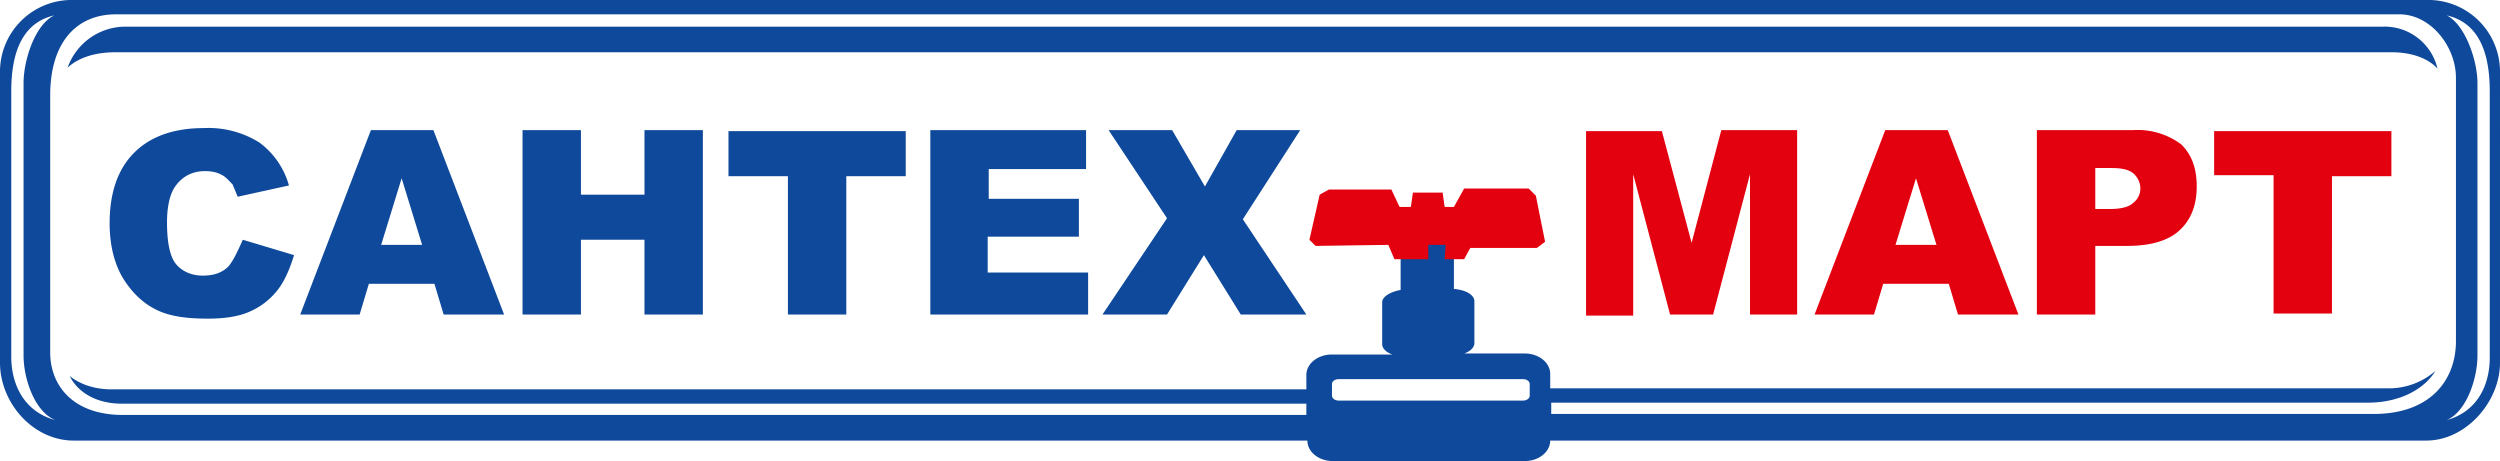 <svg xmlns="http://www.w3.org/2000/svg" viewBox="0 0 244 45">
  <path fill="#0f499b" fill-rule="evenodd" d="M96.5 23.1h8.8v-3.7h-8.8v-2.9h9.5v-3.8H90.8v18h15.4v-4.1h-9.8v-3.5zM22.3 26c-.6.6-1.4.9-2.5.9s-2-.4-2.6-1.1c-.6-.7-.9-2.1-.9-4.1 0-1.6.3-2.8.8-3.5.7-1 1.7-1.5 2.9-1.5.6 0 1.1.1 1.5.3.5.2.8.6 1.2 1l.5 1.2 5-1.1a7.8 7.8 0 0 0-2.9-4.2 9.4 9.4 0 0 0-5.4-1.4c-2.9 0-5.2.8-6.8 2.4-1.6 1.6-2.4 3.9-2.4 6.9 0 2.2.5 4.1 1.4 5.5.9 1.4 2 2.4 3.3 3 1.3.6 2.9.8 4.9.8 1.6 0 3-.2 4.1-.7a7 7 0 0 0 2.7-2.1c.7-.9 1.2-2.1 1.6-3.4l-5-1.5c-.5 1.1-.9 2-1.4 2.6zm104.6-13.3h-6.2l-3.1 5.5-3.2-5.5h-6.2l5.7 8.6-6.3 9.4h6.3l3.6-5.8 3.6 5.8h6.4l-6.2-9.3 5.6-8.7zm-64 6.3h-6.2v-6.3H51v18h5.7v-7.3h6.2v7.3h5.7v-18h-5.7V19zm-26.7-6.3l-6.9 18h5.8l.9-3h6.4l.9 3h5.9l-6.9-18h-6.1zm1 11.2l2-6.5 2 6.5h-4zm33.9-6.7h5.8v13.5h5.7V17.2h5.8v-4.4H71.1v4.4zM232.6 2.6H12.3a6 6 0 0 0-5.7 4c1.1-1 2.7-1.5 4.7-1.5h222.1c2 0 3.6.6 4.5 1.6a5.3 5.3 0 0 0-5.3-4.1zm4.2-2.6H7.2A7 7 0 0 0 0 6.9v28.5C0 39.3 3.2 43 7.2 43h120.4c0 1.1 1.1 2 2.5 2h18.7c1.4 0 2.5-.9 2.5-2h85.5c3.9 0 7.2-3.8 7.2-7.6V6.9a7 7 0 0 0-7.2-6.9zM5.4 41c-3-.8-4.3-3.4-4.3-6.2V8.9c0-4.6 1.6-6.8 4.2-7.4-1.9.9-3 4.4-3 6.6v26.6c0 2.3 1.1 5.5 3.1 6.3zm143.9-2.4c0 .3-.3.5-.7.5h-17.9c-.4 0-.7-.2-.7-.5v-1.1c0-.3.3-.5.7-.5h17.9c.4 0 .7.2.7.5v1.1zm82.4 1.8h-80.3v-1.1h79.7c3.1 0 5.5-1.3 6.6-3.1a6.9 6.9 0 0 1-4.7 1.7h-81.7v-1.4c0-1.1-1.1-2-2.5-2h-5.9c.6-.2 1-.6 1-1v-4.1c0-.6-.8-1.1-2-1.2v-5.4h-5.2v5.5c-1.1.2-1.8.7-1.8 1.2v4.1c0 .4.4.8 1 1H130c-1.4 0-2.5.9-2.5 2V38H10.9c-1.7 0-3.1-.5-4.1-1.3.8 1.6 2.6 2.7 5.1 2.7h115.6v1.1H12c-4.9 0-7.1-2.9-7.1-6.1V9.3c0-5.2 2.6-7.9 6.4-7.9h222.9c3 0 5.5 3.1 5.5 6.2v25.7c0 3.8-2.5 7.1-8 7.1zm11.3-5.5c0 2.8-1.3 5.3-4.2 6.1h-.1.1c1.9-.8 3-4 3-6.3V8.1c0-2.2-1.2-5.7-3-6.6h-.1.1c2.6.6 4.2 2.8 4.2 7.4v26z" class="st0" clip-rule="evenodd"/>
  <path fill="#e3000f" fill-rule="evenodd" d="M184 12.7l-6.9 18h5.8l.9-3h6.4l.9 3h5.9l-6.9-18H184zm1 11.2l2-6.5 2 6.5h-4zm-19.9-.2l-2.9-10.9h-7.4v18h4.6V17l3.6 13.7h4.2l3.6-13.7v13.7h4.6v-18H168l-2.9 11zm51-11v4.4h5.8v13.5h5.7V17.2h5.8v-4.4h-17.3zm-7.9 0h-9.4v18h5.7V24h3.1c2.3 0 4-.5 5.1-1.5 1.1-1 1.7-2.4 1.7-4.3 0-1.8-.5-3.1-1.5-4.1a7.1 7.1 0 0 0-4.7-1.4zm0 7.1c-.4.4-1.2.6-2.3.6h-1.4v-4h1.6c1.1 0 1.8.2 2.2.6.4.4.6.9.6 1.4 0 .6-.3 1.1-.7 1.4zm-59-1.4h-6.3l-1 1.8h-.9l-.2-1.4h-2.9l-.2 1.4h-1.1l-.8-1.7h-6.1l-.9.5-1 4.4.6.6 7.1-.1.6 1.4h3.3v-1.4h1.7l-.1 1.4h1.9l.6-1.1h6.5l.8-.6-.9-4.5-.7-.7z" class="st0" clip-rule="evenodd"/>
</svg>
